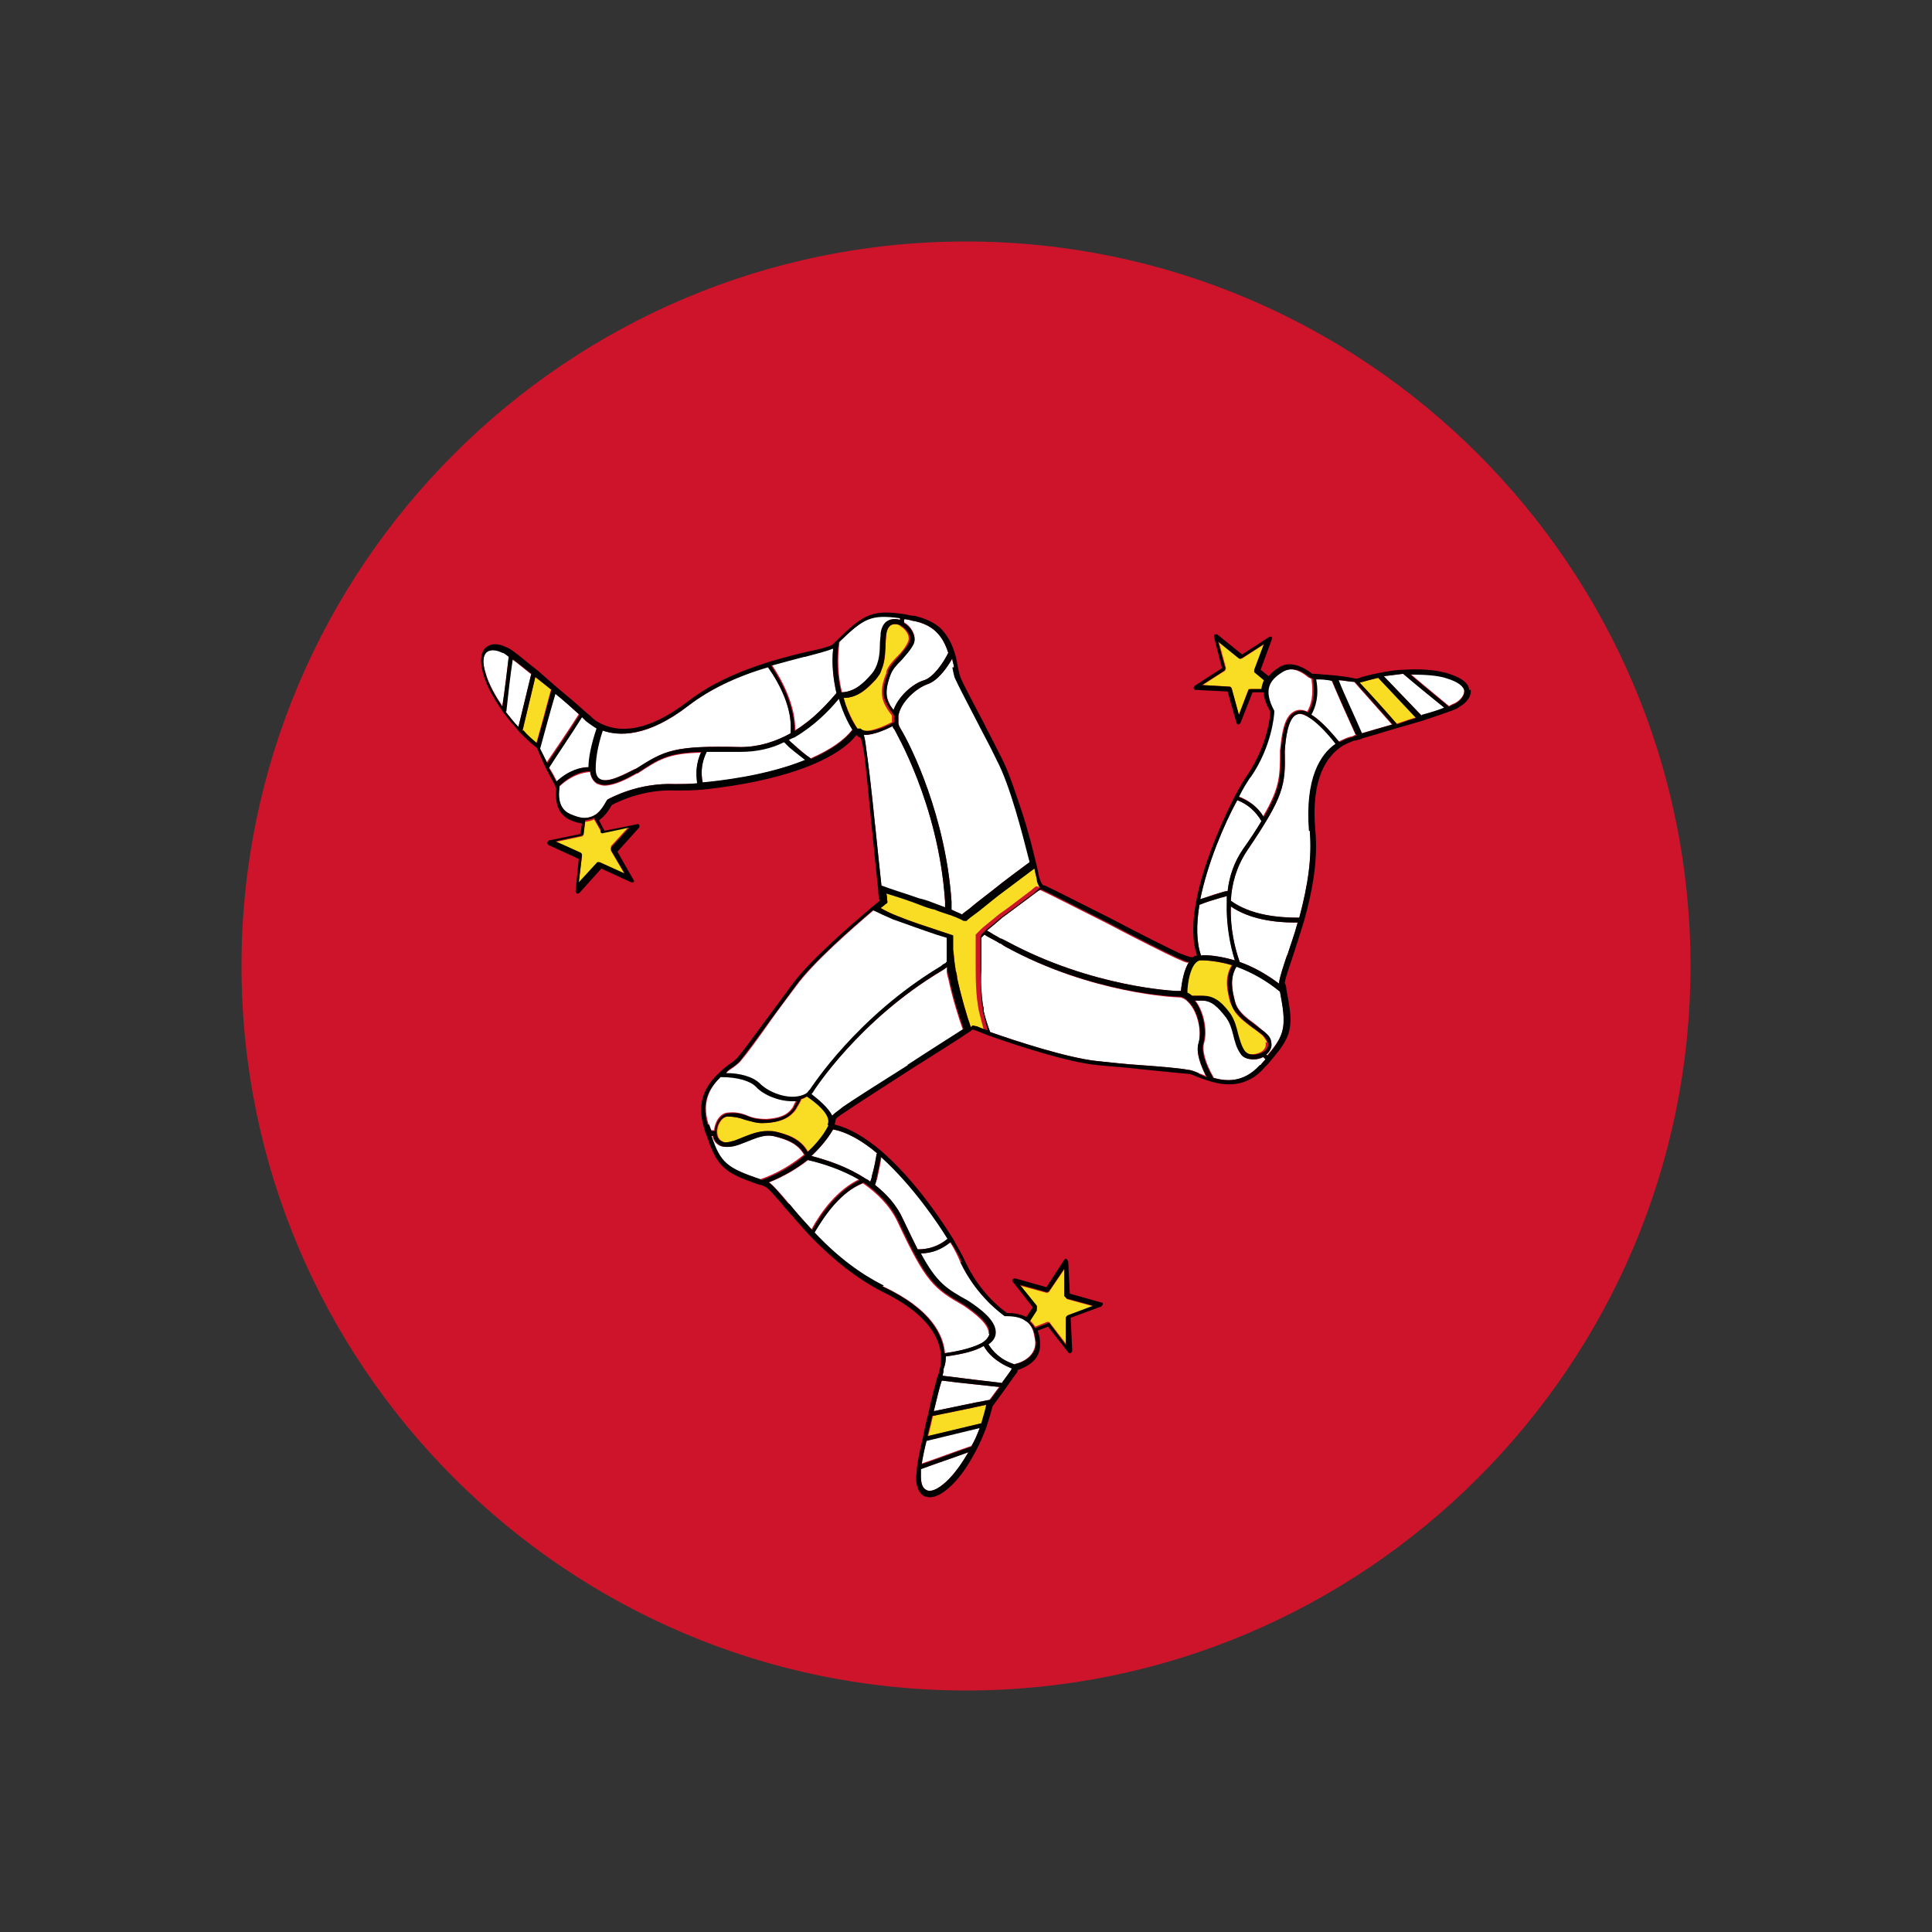<?xml version="1.0" encoding="UTF-8"?>
<svg id="Layer_1" data-name="Layer 1" xmlns="http://www.w3.org/2000/svg" viewBox="0 0 24 24">
  <rect x="0" y="0" width="24" height="24" fill="#333333" stroke="none"/>
  <defs>
    <style>
      .cls-1 {
        fill: #000;
      }

      .cls-1, .cls-2, .cls-3, .cls-4, .cls-5 {
        stroke-width: 0px;
      }

      .cls-2 {
        fill: none;
      }

      .cls-3 {
        fill: #f9dd25;
      }

      .cls-4 {
        fill: #fff;
      }

      .cls-5 {
        fill: #ce142a;
      }
    </style>
  </defs>
  <rect class="cls-2" width="24" height="24"/>
  <g>
    <path class="cls-1" d="M16.71,7.34c2.92,2.92,3.18,7.42.57,10.03-2.61,2.61-7.11,2.35-10.03-.57-2.92-2.92-3.18-7.42-.57-10.03,2.61-2.61,7.11-2.36,10.03.57Z"/>
    <g>
      <path class="cls-5" d="M21,12c0,4.96-4.04,9-9,9S3,16.96,3,12,7.04,3,12,3s9,4.04,9,9Z"/>
      <g>
        <path class="cls-4" d="M18.19,8.58c0,.05-.04.11-.11.15-.02.01-.05.02-.08.04-.13-.11-.33-.27-.48-.4.18,0,.35.01.46.05.13.04.21.1.21.16Z"/>
        <path class="cls-4" d="M17.94,8.8c-.07.03-.17.06-.28.09l-.47-.49c.08-.01.16-.02.24-.03.15.12.36.3.51.42Z"/>
        <path class="cls-4" d="M17.29,9c-.14.04-.28.08-.38.11-.09-.21-.22-.48-.29-.66.07,0,.13.02.2.02.15.17.33.37.47.53Z"/>
        <path class="cls-4" d="M16.86,9.13h-.03s-.03.02-.05.02c-.05.01-.1.04-.15.06-.14-.17-.25-.28-.35-.34.05-.09.1-.23.06-.44.05,0,.12.01.2.02.07.17.2.46.3.68Z"/>
        <path class="cls-4" d="M15.34,11.93c-.21-.06-.36-.07-.42-.06-.06-.17-.06-.39-.02-.63.07-.03.17-.06.27-.09h0s0,0,0,0c.02,0,.05-.01.07-.02,0,.03,0,.05,0,.08,0,0,0,0,0,0-.01.27.05.54.1.72Z"/>
        <path class="cls-4" d="M16.24,8.84c-.06-.03-.12-.03-.17,0-.13.07-.15.31-.17.48h0c0,.32,0,.46-.21.82-.07-.12-.18-.2-.31-.25.05-.1.1-.18.14-.24.26-.38.29-.77.29-.81,0,0,0-.01,0-.01-.14-.26-.06-.38.1-.48.17-.11.34.07.35.07s.01,0,.02.01h.01c.03.2,0,.33-.06.42Z"/>
        <path class="cls-4" d="M15.67,10.2c-.06.1-.13.21-.23.35-.11.16-.17.34-.19.52-.03,0-.06.01-.09.02t0,0c-.09.02-.18.06-.25.08.09-.44.29-.92.46-1.23.13.05.23.14.3.26Z"/>
        <path class="cls-4" d="M16.27,10.32c.03.32-.02.67-.13,1.08-.26,0-.6-.03-.85-.21.01-.21.07-.43.2-.62.46-.68.48-.81.47-1.24h0c.01-.16.04-.4.14-.45.04-.02.08-.01.14.02.09.05.21.16.36.34-.19.13-.38.43-.33,1.08Z"/>
        <path class="cls-4" d="M15.99,11.86c-.05.15-.09.27-.1.34h0s0,.02,0,.02c-.16-.12-.32-.21-.49-.27-.06-.17-.12-.42-.11-.69.23.16.55.2.79.2h.04c-.04.15-.09.29-.13.41Z"/>
        <path class="cls-4" d="M15.75,13.12l-.02-.02c.05-.04.07-.1.06-.16-.01-.04-.04-.08-.08-.12-.04-.03-.08-.07-.12-.1-.11-.08-.22-.16-.25-.29-.03-.12-.07-.28.02-.43h0c.19.07.37.17.54.31.08.42.08.53-.16.8Z"/>
        <path class="cls-4" d="M15.72,13.16s-.04.04-.06.07c-.21.23-.43.2-.58.16-.11-.19-.15-.35-.12-.44.04-.14,0-.38-.11-.52.03,0,.06,0,.09,0,.13,0,.21.08.3.21.05.07.06.14.09.22.02.08.04.16.09.23.03.05.09.07.16.07.04,0,.08-.01.12-.03l.03.03Z"/>
        <path class="cls-4" d="M12.03,18.04c-.07.12-.17.27-.28.37-.1.09-.19.13-.24.1-.05-.02-.07-.09-.07-.17,0-.02,0-.05,0-.09.16-.06.4-.14.59-.21Z"/>
        <path class="cls-4" d="M12.17,17.74c-.03.08-.06.15-.1.22-.18.06-.44.16-.62.22.01-.07.03-.17.06-.29l.66-.16Z"/>
        <path class="cls-4" d="M12.41,17.23c-.04.05-.08.11-.12.16-.22.04-.49.1-.69.14.04-.16.07-.3.1-.38.23.03.53.06.72.08Z"/>
        <path class="cls-4" d="M12.57,17.01s-.07.09-.12.17c-.18-.02-.5-.06-.74-.09,0-.02,0-.03.01-.05v-.03c.02-.05.03-.1.03-.16.22-.03.37-.07.47-.13.05.09.15.2.35.28Z"/>
        <path class="cls-4" d="M12.86,16.68c0,.2-.23.26-.24.26,0,0-.01,0-.02.01h0c-.19-.06-.28-.17-.33-.25.06-.04.09-.09.09-.15,0-.15-.19-.29-.34-.39h0s0,0,0,0c-.27-.15-.39-.22-.59-.59.14,0,.26-.05.37-.14.06.09.1.18.13.25.2.42.51.64.55.66,0,0,.01,0,.01,0,.11,0,.19.02.24.06.04.02.07.06.09.1.02.04.03.1.04.17Z"/>
        <path class="cls-4" d="M11.77,15.39c-.11.09-.23.13-.37.13-.05-.1-.11-.22-.18-.37-.08-.18-.21-.32-.35-.43,0-.03.02-.05.03-.09h0c.02-.09.04-.19.05-.26.4.35.72.84.83,1.02Z"/>
        <path class="cls-4" d="M12.3,16.56s-.03.08-.09.12c-.09.05-.25.1-.47.13-.02-.23-.17-.55-.77-.83-.28-.14-.57-.35-.86-.66.13-.22.33-.51.61-.62.17.12.33.27.43.48.35.75.45.83.82,1.04h0c.13.09.32.23.31.35Z"/>
        <path class="cls-4" d="M10.67,14.65c-.27.13-.47.4-.59.62-.11-.12-.2-.22-.28-.32-.1-.12-.19-.22-.24-.26,0,0,0,0,0,0,0,0-.01,0-.01,0,.18-.07.35-.17.49-.28.18.04.43.12.65.25Z"/>
        <path class="cls-4" d="M10.89,14.33c-.01.07-.03.18-.06.28,0,0,0,0,0,0,0,.02-.01.05-.02.07-.02-.02-.04-.03-.06-.04,0,0,0,0,0,0-.23-.15-.48-.23-.67-.28.16-.15.24-.28.27-.33.16.03.35.13.55.3Z"/>
        <path class="cls-4" d="M9.99,14.34h0c-.16.13-.34.24-.55.31-.41-.14-.5-.2-.61-.54h.02c.01.06.05.11.11.13.04.01.09.01.14,0,.05-.01.1-.03.15-.05.12-.05.25-.11.38-.07.12.03.28.08.36.23Z"/>
        <path class="cls-4" d="M9.89,13.67s-.03.05-.04.08c-.07.11-.18.14-.33.15-.08,0-.16-.01-.23-.04s-.15-.05-.24-.04c-.1,0-.17.11-.18.22h-.04s-.02-.05-.03-.08c-.09-.3.04-.47.16-.59.22,0,.37.05.44.12.09.1.28.18.45.18.02,0,.04,0,.06,0Z"/>
        <path class="cls-4" d="M14.77,11.95c-.06.09-.09.25-.1.36-.02,0-.03,0-.05,0-.01,0-1.05-.04-2.12-.62-.02-.01-.04-.02-.06-.03h-.01s-.03-.02-.05-.03c-.04-.02-.08-.05-.12-.07.05-.04.11-.09.19-.16.08-.06.19-.14.31-.23.03-.02.05-.04.08-.06.03-.02.05-.04.07-.05.01,0,.02,0,.02,0,.09.04.46.23.82.41.36.19.74.38.85.43.09.04.13.06.16.06Z"/>
        <path class="cls-4" d="M14.99,13.37s-.07-.03-.1-.04c-.05-.02-.1-.04-.13-.04-.1-.02-.33-.04-.61-.06-.16-.01-.34-.03-.53-.05-.36-.04-.98-.24-1.32-.36-.03-.08-.06-.17-.08-.26,0-.02,0-.05-.01-.07-.02-.15-.03-.3-.02-.45v-.07h0v-.17s0-.1,0-.15c0,0,.01-.02.04-.04.04.03.09.05.14.08.02,0,.03.02.05.03h.01s.04.03.06.04c1.07.59,2.13.63,2.14.63.02,0,.04,0,.06.01,0,0,0,0,0,0,.03.01.05.03.07.05h0c.12.12.17.37.13.51-.04.12.03.29.1.43Z"/>
        <path class="cls-4" d="M11.98,12.79c-.14.09-.41.26-.7.45-.35.22-.71.45-.81.52-.08.05-.12.08-.14.11-.05-.1-.17-.2-.26-.27.01-.01.02-.02.03-.04,0,0,.56-.88,1.6-1.5.02-.01.04-.03.06-.04,0,.01,0,.03,0,.04,0,.03.01.07.02.1.05.24.13.49.18.63Z"/>
        <path class="cls-4" d="M11.75,11.28c-.05-.02-.11-.04-.17-.06-.05-.02-.1-.04-.16-.05t0,0c-.17-.06-.34-.11-.47-.16-.02-.18-.05-.47-.08-.76-.04-.41-.09-.82-.11-.95-.01-.09-.02-.14-.03-.17h.01c.11,0,.25-.06.35-.11,0,.02.01.03.02.04,0,.01.55.92.63,2.14,0,0,0,.01,0,.02v.03s0,.02,0,.02Z"/>
        <path class="cls-4" d="M12.79,10.71c-.12.09-.3.22-.46.35-.13.1-.22.17-.29.23-.04.03-.07.05-.09.07,0,0,0,0,0,0-.03-.01-.07-.03-.13-.06,0-.02,0-.03,0-.05,0-.01,0-.02,0-.03v-.02c-.07-1.04-.49-1.91-.64-2.16-.01-.02-.02-.04-.02-.06,0-.03,0-.06,0-.09h0c.03-.17.22-.34.36-.39.12-.04.23-.18.31-.32,0,.04.02.07.02.11.01.05.02.1.03.13.04.09.15.3.28.55.07.14.16.3.24.46.17.32.32.93.41,1.27Z"/>
        <path class="cls-4" d="M11.78,8.11c-.06.12-.18.3-.3.34-.14.04-.32.2-.38.37-.02-.03-.04-.05-.05-.08-.06-.11-.04-.22.01-.36.03-.08.08-.13.14-.19s.11-.12.15-.2c.04-.09-.03-.21-.12-.26v-.04s.07.01.1.02c.31.05.4.25.45.4Z"/>
        <path class="cls-4" d="M11.18,7.68v.02c-.07-.02-.13-.01-.17.03-.03.03-.05.07-.06.13,0,.05-.01.1-.01.15,0,.13-.02.27-.11.37-.08.09-.2.21-.37.22h0c-.05-.2-.06-.41-.03-.63.31-.3.4-.35.76-.3Z"/>
        <path class="cls-4" d="M10.59,9.06c-.1.13-.27.25-.52.36-.06-.04-.14-.11-.22-.18h0s-.04-.03-.05-.05c.02-.01.04-.02.07-.04h0c.24-.14.43-.33.56-.48.06.21.14.34.17.39Z"/>
        <path class="cls-4" d="M10.4,8.6c-.12.14-.29.33-.52.47,0-.3-.15-.6-.29-.81.15-.05.29-.08.41-.11.15-.04.27-.07.34-.1,0,0,0,0,0,0h.01c-.02.19,0,.37.04.55Z"/>
        <path class="cls-4" d="M10.01,9.44c-.49.2-1.08.27-1.28.28-.03-.14-.01-.27.05-.39.12,0,.25,0,.41,0,.2,0,.38-.04.55-.12.02.02.04.04.06.06t0,0c.07.06.14.12.2.16Z"/>
        <path class="cls-4" d="M9.82,9.11c-.18.1-.39.17-.62.17-.83-.02-.94.04-1.3.27h-.01c-.14.07-.34.18-.44.13-.04-.02-.06-.06-.06-.13,0-.11.02-.27.09-.48.21.08.57.09,1.08-.31.25-.19.57-.35.98-.48.14.21.31.52.28.82Z"/>
        <path class="cls-4" d="M8.67,9.73c-.11.01-.21.01-.28.01-.46-.02-.8.17-.84.19,0,0,0,0-.01.01-.05.09-.1.16-.16.19h0c-.08.05-.17.04-.3-.01-.18-.08-.13-.32-.13-.33,0,0,0-.01,0-.02,0,0,0,0,0,0,.15-.14.28-.17.38-.18.01.07.04.12.09.15.03.01.06.02.09.02.12,0,.28-.08.4-.15h.01s0,0,0,0c.26-.17.37-.25.79-.26-.06.13-.07.26-.04.39Z"/>
        <path class="cls-4" d="M7.42,9.05c-.07.21-.1.37-.1.48-.1,0-.25.04-.4.18-.02-.04-.05-.1-.1-.18.1-.16.28-.42.41-.63.01.01.02.02.03.03l.02.02s.08.06.13.09Z"/>
        <path class="cls-4" d="M7.19,8.87c-.12.19-.29.44-.4.6-.03-.06-.06-.12-.09-.18.06-.22.13-.48.19-.68.1.08.2.17.3.26Z"/>
        <path class="cls-4" d="M6.6,8.37l-.16.66c-.06-.06-.11-.13-.16-.19.02-.19.06-.46.08-.65.06.04.14.11.23.18Z"/>
        <path class="cls-4" d="M6.32,8.15c-.02.17-.05.43-.08.62-.08-.12-.17-.27-.21-.42-.04-.13-.03-.22.02-.26.04-.03.11-.03.19.01.02,0,.04.02.08.05Z"/>
        <path class="cls-3" d="M10.3,13.98h0s-.07.16-.26.33c-.09-.17-.27-.22-.39-.25-.04-.01-.07-.01-.11-.01-.11,0-.21.04-.31.08-.05.02-.09.04-.14.05-.04.01-.08.02-.11,0-.06-.02-.07-.09-.07-.12,0-.08.05-.18.13-.19.08,0,.15.02.22.04.08.02.16.05.25.04,0,0,.01,0,.02,0,.13-.01.27-.04.36-.17.02-.04.05-.08.07-.13.03,0,.05-.02.07-.03.09.06.32.24.26.35Z"/>
        <path class="cls-3" d="M13.24,16.35v.34s-.2-.26-.2-.26c0-.01-.02-.01-.03-.01l-.15.06s-.04-.06-.07-.08l.09-.14s0-.02,0-.03l-.21-.26.33.09s.02,0,.03-.01l.19-.28.02.34s0,.02.02.03l.33.09-.32.12s-.02.02-.02.03Z"/>
        <path class="cls-3" d="M12.26,17.45c-.01.07-.04.15-.06.23l-.67.16c.02-.08.04-.16.06-.25.19-.04.45-.09.67-.14Z"/>
        <path class="cls-3" d="M6.84,8.58c-.05.19-.12.45-.18.66-.06-.04-.12-.1-.17-.16l.16-.67c.06.05.13.1.2.16Z"/>
        <path class="cls-3" d="M7.59,10.57l.17.29-.31-.14s-.02,0-.03,0l-.23.25.04-.34s0-.02-.02-.03l-.31-.14.33-.07s.02-.01.02-.02l.02-.16s.07-.01.11-.03l.08.14s.02.02.03.01l.33-.07-.23.25s0,.02,0,.03Z"/>
        <path class="cls-3" d="M11.19,7.77s-.09-.04-.14.01c-.02.02-.03.05-.04.1,0,.05-.01.1-.01.15,0,.1-.01.2-.05.29-.02.04-.04.08-.07.12-.08.09-.21.23-.4.23.07.24.17.37.17.38,0,0,0,0,0,0h0c.06.06.22.03.43-.08,0-.02,0-.05,0-.08-.03-.04-.06-.08-.08-.12-.08-.14-.04-.29.01-.41,0,0,0-.01,0-.02.03-.08.09-.14.14-.19s.1-.11.13-.18c.03-.07-.03-.16-.11-.2Z"/>
        <path class="cls-3" d="M17.6,8.91c-.08.02-.16.05-.25.08-.13-.15-.31-.35-.46-.51.07-.02.15-.04.23-.06l.48.49Z"/>
        <path class="cls-3" d="M15.73,8.45s-.03.07-.03.11h-.16s-.02,0-.03,0l-.12.32-.09-.33s-.01-.02-.02-.02l-.34-.02.28-.18s.01-.02.01-.03l-.09-.33.26.21s.02,0,.03,0l.28-.18-.12.32s0,.02,0,.03l.12.1Z"/>
        <path class="cls-3" d="M15.74,12.95s-.03-.06-.06-.09c-.04-.03-.07-.06-.12-.09-.08-.06-.16-.12-.22-.2-.02-.04-.04-.08-.06-.12-.03-.12-.08-.3.02-.46-.24-.07-.41-.06-.41-.06s0,0-.01,0c-.12.03-.16.29-.16.4.02.01.04.03.06.04.05,0,.1,0,.14,0,.16,0,.26.12.34.23.05.07.07.16.09.24.02.07.04.15.08.21.04.06.15.06.23.02.02-.01.08-.05.06-.12Z"/>
        <path class="cls-3" d="M12.87,11.01s-.04.03-.06.05c-.03.02-.05.04-.08.06-.12.09-.22.17-.31.23-.1.08-.17.14-.22.18-.06.06-.07.07-.08.08,0,0,0,0,0,.01,0,.05,0,.11,0,.16v.17c0,.2,0,.41.04.61.02.08.04.16.06.23-.06-.02-.11-.04-.13-.05t0,0h0s0,0,0,0c0,0,0,0,0,0h0s0,0,0,0c0,0,0,0-.01,0h0s0,0,0,0c0,0,0,0,0,0h0s-.01.01-.02.02c-.05-.14-.12-.38-.17-.61,0-.03-.01-.07-.02-.1,0-.03-.01-.06-.01-.08-.01-.06-.01-.12-.02-.17,0-.06,0-.11,0-.16h0s0-.01,0-.02h0s0,0,0,0h0s0,0,0,0c0,0,0,0,0,0s0,0,0,0h0l-.15-.05c-.18-.06-.37-.12-.54-.19-.08-.03-.16-.07-.21-.1.03-.03.06-.05.08-.07,0,0,.01-.02,0-.03h0s0,0,0,0c0-.02,0-.05-.01-.09.13.04.29.09.44.15h0c.05.02.11.04.16.05.07.03.14.05.2.07,0,0,0,0,0,0,.11.04.15.06.16.07,0,0,.01,0,.02,0,0,0,.01,0,.02,0h0s.01-.01.02-.02c.02-.02.05-.04.09-.07.07-.05.16-.13.29-.23.16-.12.32-.24.44-.33.01.06.02.11.03.14s.02.07.04.1Z"/>
        <path class="cls-1" d="M18.25,8.57c0-.06-.06-.14-.25-.2-.18-.06-.41-.06-.56-.05h0c-.1,0-.21.02-.31.04-.1.02-.19.04-.27.07h-.02c-.09-.02-.17-.03-.26-.04-.14-.01-.23-.02-.26-.02h-.02s-.23-.2-.41-.08c-.05.03-.1.07-.13.11l-.1-.08.14-.38s0-.02,0-.03c0,0-.02,0-.03,0l-.34.22-.31-.25s-.02,0-.03,0c-.01,0-.01.02-.01.03l.1.39-.34.22s-.02.02-.01.03c0,.01.01.02.02.02l.4.02.11.39s.01.02.02.02h0s.02,0,.03-.02l.15-.38h.14c0,.08.03.15.08.24,0,.07-.04.42-.28.78-.05.07-.1.16-.16.27-.07.14-.69,1.34-.47,1.98-.02,0-.04.01-.05.02-.02,0-.02.01-.17-.05-.11-.05-.49-.24-.85-.43-.38-.19-.73-.37-.82-.41,0,0-.02,0-.03-.01-.02-.03-.03-.06-.04-.09-.01-.04-.02-.11-.04-.18-.04-.17-.1-.41-.18-.65s-.16-.48-.24-.64-.17-.33-.24-.47c-.13-.25-.24-.45-.28-.55-.01-.03-.02-.07-.03-.12-.01-.05-.02-.12-.04-.18-.04-.13-.1-.23-.18-.31-.08-.07-.19-.12-.32-.15-.04,0-.08-.01-.12-.02-.41-.06-.51,0-.84.32l-.06.06c-.06.03-.18.06-.33.09-.13.03-.28.07-.45.12h0c-.42.13-.75.29-1.01.49-.52.4-.86.38-1.06.29-.05-.02-.1-.05-.14-.09l-.02-.02s-.04-.03-.06-.05c-.11-.1-.24-.21-.35-.3-.09-.08-.17-.15-.24-.21h0c-.13-.1-.22-.18-.29-.23-.04-.03-.07-.05-.1-.06-.1-.05-.19-.05-.25,0-.05.04-.09.13-.04.32.05.19.17.37.26.5,0,0,0,0,0,0,.06.08.13.16.2.24.07.07.14.14.21.19h0c.04.09.07.17.11.25.06.12.11.2.12.23,0,0,0,.01.01.02,0,.05-.04.29.16.39.06.03.11.04.16.05l-.02.13-.39.08s-.02.01-.02.03c0,.01,0,.02.02.03l.37.17-.04.4s0,.02.02.03c0,0,0,0,.01,0,0,0,.01,0,.02-.01l.27-.3.37.17s.02,0,.03,0c.01-.01.01-.02,0-.03l-.2-.35.27-.3s.01-.02,0-.03c0-.01-.02-.02-.03-.01l-.4.08-.07-.13c.06-.04.11-.1.16-.19.06-.03.38-.2.8-.18.08,0,.19,0,.32-.01.19-.02.84-.09,1.37-.31.26-.11.44-.23.55-.37.02.02.03.03.04.03.02.01.02.02.05.17.02.12.06.54.1.95.03.3.06.6.08.78,0,.06.01.11.02.13-.03.02-.06.05-.1.08-.27.23-.77.66-.99.96-.11.15-.22.3-.31.42-.17.23-.3.41-.37.49-.02.02-.05.05-.1.08-.04.03-.09.07-.14.12-.2.19-.25.4-.18.65.01.04.02.08.04.12.13.39.22.46.66.61h.02s.04.02.06.03c.05.04.13.13.23.25.09.1.19.22.31.35.31.32.6.54.89.69.6.29.73.6.74.81,0,.05,0,.11-.02.17v.02s-.02.05-.03.08c-.02.08-.07.25-.11.45-.03.11-.05.21-.07.31-.04.16-.06.28-.07.36,0,.05-.01.09-.01.12,0,.11.04.2.11.23.01,0,.03.01.06.01.06,0,.14-.03.24-.12.15-.13.26-.32.33-.45.05-.09.09-.19.13-.29.03-.09.06-.19.08-.27h0c.05-.07.11-.15.16-.22.07-.1.12-.17.15-.21v-.02c.06-.02.29-.1.28-.32,0-.07-.01-.12-.03-.17l.13-.05.25.32s.01.01.02.01c0,0,0,0,.01,0,0,0,.02-.02.02-.03l-.02-.41.38-.14s.02-.02.02-.03,0-.02-.02-.02l-.39-.11-.02-.4s-.01-.02-.02-.03-.02,0-.03.01l-.22.34-.39-.11s-.02,0-.03.01c0,.01,0,.02,0,.03l.25.32-.08.12c-.06-.03-.14-.05-.24-.05-.06-.04-.34-.25-.52-.64-.03-.07-.09-.17-.15-.28-.1-.16-.45-.71-.89-1.09-.21-.18-.41-.29-.58-.33,0-.02.01-.04.01-.05,0-.02,0-.03.14-.12.1-.07.46-.3.8-.52.3-.19.59-.37.72-.46.02-.01.03-.02.04-.03.02,0,.09.03.19.07.34.12.97.33,1.35.37.19.02.37.03.53.05.28.03.51.05.61.06.03,0,.07.02.12.04.05.02.11.04.18.06h0c.07.02.14.03.21.03.17,0,.32-.07.44-.21.03-.03.06-.06.08-.09.27-.31.28-.42.19-.88,0-.03-.01-.06-.02-.08.01-.07.05-.18.1-.33.04-.12.09-.28.14-.44.12-.43.17-.79.14-1.12-.06-.66.15-.93.33-1.05.05-.03.1-.05.15-.07.01,0,.03,0,.05-.01.02,0,.04-.01.06-.02.11-.03.27-.08.44-.13.11-.03.21-.06.31-.09.15-.05.27-.09.35-.12.05-.02.08-.03.1-.05.09-.05.15-.13.14-.21ZM15.7,8.56h-.16s-.02,0-.03.01l-.12.31-.09-.33s-.01-.02-.03-.02l-.34-.02.28-.18s.01-.02.01-.03l-.09-.33.26.21s.02.01.03,0l.28-.18-.12.32s0,.02,0,.03l.12.1s-.03.07-.03.11ZM15.54,9.65c.26-.38.29-.77.29-.81,0,0,0-.01,0-.01-.14-.26-.06-.38.1-.48.17-.11.34.07.35.07,0,0,.01,0,.02.01h.01c.03.2,0,.33-.06.42-.06-.03-.12-.03-.17,0-.13.07-.15.31-.17.48h0c0,.32,0,.46-.21.82-.07-.12-.18-.2-.31-.25.05-.1.1-.18.14-.24ZM15.37,9.94c.13.05.23.14.3.26-.06.1-.13.21-.23.35-.11.16-.17.34-.19.52-.03,0-.06.01-.09.02h0c-.09.03-.18.06-.25.08.09-.44.29-.92.46-1.23ZM14.9,11.24c.07-.03.17-.06.27-.09,0,0,0,0,0,0h0s.04-.01.07-.02c0,.02,0,.05,0,.08,0,0,0,0,0,0-.01.27.04.54.1.72-.21-.06-.36-.07-.42-.06-.06-.17-.06-.39-.02-.63ZM14.89,11.93s0,0,.01,0,.17-.01.41.06c-.1.17-.05.34-.02.46.01.05.03.09.06.12.06.08.14.14.22.2.04.03.08.06.12.09.03.03.05.06.06.09.02.07-.04.11-.06.12-.07.04-.18.05-.23-.02-.04-.06-.06-.14-.08-.21-.02-.08-.04-.16-.09-.24-.08-.11-.18-.23-.34-.23-.04,0-.09,0-.14,0-.02-.02-.04-.03-.06-.04,0-.11.04-.38.16-.4ZM12.92,11.05s.02,0,.02,0c.09.04.46.23.82.41.36.19.74.38.85.43.09.04.13.06.16.06-.06.09-.09.25-.1.36-.02,0-.03,0-.05,0-.01,0-1.05-.04-2.12-.62-.02-.01-.04-.02-.06-.03h-.01s-.03-.02-.05-.03c-.04-.02-.08-.05-.12-.07.05-.04.11-.09.19-.16.08-.06.19-.14.31-.23.03-.02.05-.04.08-.06.03-.02.05-.04.07-.05ZM11.83,8.29c.01.05.02.1.03.13.04.09.15.3.28.55.07.14.16.3.24.47.17.32.32.92.41,1.27-.12.09-.3.22-.46.35-.13.1-.22.17-.29.23-.04.03-.07.05-.09.07,0,0,0,0,0,0-.03-.02-.07-.03-.13-.06,0-.02,0-.03,0-.05,0-.01,0-.02,0-.03v-.02c-.07-1.04-.49-1.92-.64-2.16-.01-.02-.02-.04-.02-.06,0-.03,0-.06,0-.09h0c.03-.17.22-.34.36-.39.12-.04.23-.18.31-.32,0,.04.02.07.02.11ZM11.24,7.69s.06.01.09.02c.31.05.4.25.45.4-.06.12-.18.3-.3.34-.14.04-.32.2-.38.37-.02-.03-.04-.05-.05-.07-.06-.11-.04-.22.01-.36.03-.08.08-.13.14-.19.05-.06.11-.12.15-.2.04-.09-.03-.21-.12-.26v-.04ZM10.42,7.98c.31-.3.4-.35.76-.3v.02c-.07-.02-.13-.01-.18.03-.03.03-.05.07-.06.13,0,.05-.01.1-.01.15,0,.13-.02.27-.11.37-.08.09-.2.22-.37.22h0c-.05-.2-.06-.41-.03-.63ZM10,8.16c.15-.04.27-.07.34-.1,0,0,0,0,0,0h.01c-.02.19,0,.37.04.55-.12.14-.29.33-.52.47,0-.3-.15-.6-.29-.81.15-.04.29-.08.41-.11ZM7.47,9.07c.21.08.57.09,1.09-.31.25-.19.57-.35.98-.47.15.21.31.52.28.82-.18.1-.39.17-.62.17-.83-.02-.94.04-1.3.27h0c-.14.07-.34.18-.44.13-.04-.02-.06-.06-.06-.13,0-.11.02-.27.09-.48ZM6.03,8.36c-.04-.13-.03-.22.02-.26.04-.03.11-.03.19.01.02,0,.04.02.08.05-.02.17-.05.42-.08.62-.08-.12-.17-.27-.21-.42ZM6.29,8.84c.02-.19.05-.46.08-.65.06.04.14.11.23.18l-.16.66c-.06-.06-.11-.13-.16-.19ZM6.49,9.08l.16-.67c.06.05.13.1.2.16-.05.19-.12.45-.18.66-.05-.04-.12-.1-.17-.16ZM6.71,9.3c.06-.22.13-.48.19-.68.1.08.2.17.3.26-.12.19-.29.44-.4.6-.03-.06-.06-.12-.09-.18ZM6.82,9.54c.1-.16.28-.42.41-.63.01.01.02.02.03.03l.02.02s.08.06.13.09c-.07.21-.1.37-.1.48-.1,0-.25.04-.4.18-.02-.04-.05-.1-.1-.18ZM7.46,10.34s.02.02.03.01l.33-.07-.23.25s0,.02,0,.03l.17.29-.31-.14s-.02,0-.03,0l-.23.25.04-.34s0-.02-.02-.03l-.31-.14.33-.07s.02-.01.02-.03l.02-.16s.07-.01.11-.03l.08.14ZM8.67,9.73c-.11.01-.21.01-.28.01-.46-.02-.8.17-.84.19,0,0,0,0-.01.01-.05.09-.1.16-.16.19-.04.02-.08.03-.12.03-.05,0-.11-.02-.18-.05-.18-.08-.13-.32-.13-.33,0,0,0-.01,0-.02,0,0,0,0,0,0,.15-.14.28-.18.38-.18.01.07.04.12.09.15.03.01.06.02.09.02.12,0,.28-.08.4-.15h.01s0,0,0,0c.26-.17.37-.25.79-.26-.06.13-.07.26-.05.39ZM8.73,9.73c-.03-.14-.01-.27.05-.39.12,0,.25,0,.42,0,.2,0,.38-.04.54-.12.02.02.04.04.06.06h0c.07.06.15.12.2.16-.49.2-1.08.26-1.28.28ZM10.07,9.42c-.06-.04-.15-.11-.22-.18h0s-.04-.03-.05-.05c.02-.01.04-.02.07-.03t0,0c.24-.14.43-.33.55-.48.06.21.14.34.17.39-.1.13-.27.25-.52.36ZM10.65,9.05h0s0,0,0,0c0,0-.11-.14-.17-.38.19,0,.31-.14.4-.23.03-.04.06-.07.07-.12.04-.09.04-.19.05-.29,0-.05,0-.1.01-.15,0-.04.02-.08.04-.1.05-.05.11-.02.14-.01.07.04.14.13.11.2-.03.07-.08.12-.13.18s-.11.12-.14.19c0,0,0,.01,0,.02-.05.13-.09.27,0,.41.02.04.05.08.08.12,0,.03,0,.05,0,.08-.2.11-.36.14-.42.08ZM10.87,10.25c-.04-.41-.09-.83-.11-.95-.01-.09-.02-.14-.03-.17h.01c.11,0,.25-.06.35-.11,0,.02.01.03.02.04,0,.01.55.92.63,2.14,0,0,0,.01,0,.02v.03s0,.02,0,.02c-.05-.02-.11-.04-.16-.06-.05-.02-.11-.04-.16-.05t0,0c-.17-.06-.34-.11-.47-.16-.02-.18-.05-.47-.08-.76ZM9.1,13.26s.08-.06.1-.09c.06-.08.2-.26.37-.5.1-.13.2-.27.31-.42.21-.29.69-.71.96-.94.06.03.15.07.24.11.17.06.36.13.54.19l.13.04s0,.09,0,.14h0s0,.08.01.12v.04s-.01,0-.01,0h0s-.04.03-.06.04c-1.05.63-1.61,1.51-1.62,1.52-.01.02-.02.03-.04.05-.02.02-.05.03-.08.04-.17.05-.4-.04-.51-.15-.09-.09-.27-.13-.42-.13.03-.03.06-.05.09-.07ZM10.29,13.98h0s-.07.16-.26.33c-.09-.17-.27-.22-.39-.25-.04-.01-.07-.01-.11-.01-.11,0-.21.04-.31.08-.05.02-.09.04-.14.05-.04.01-.08.02-.11,0-.06-.02-.07-.09-.07-.12,0-.08.05-.18.13-.19.08,0,.15.01.22.04.08.02.16.05.25.04,0,0,.01,0,.02,0,.13-.01.27-.04.36-.17.02-.04.05-.08.07-.13.02,0,.05-.02.07-.03.09.06.32.23.26.35ZM8.79,13.97c-.09-.3.04-.47.16-.59.22,0,.37.05.44.12.09.1.28.18.45.18.02,0,.04,0,.06,0-.01.03-.03.05-.04.08-.07.1-.18.14-.33.15-.08,0-.16-.01-.23-.04s-.15-.05-.24-.04c-.1,0-.17.11-.18.22h-.04s-.02-.05-.03-.08ZM9.45,14.65c-.41-.14-.5-.2-.61-.54h.02c.01.06.05.11.11.13.04.01.09.01.14,0,.05-.01.1-.03.15-.05.13-.05.25-.11.38-.07.12.03.28.08.36.23h0c-.15.13-.34.24-.54.31ZM9.79,14.95c-.1-.12-.18-.22-.24-.26,0,0,0,0,0,0,0,0-.01,0-.01,0,.18-.07.35-.17.49-.28.18.04.43.12.65.25-.27.13-.47.4-.59.62-.11-.12-.2-.22-.28-.32ZM10.98,15.97c-.28-.14-.57-.35-.86-.66.13-.22.33-.51.61-.62.17.12.33.27.43.48.35.75.45.83.82,1.04h0c.13.09.32.23.31.35,0,.04-.03.08-.09.12-.09.05-.25.1-.47.13-.02-.23-.17-.55-.77-.83ZM11.75,18.41c-.1.09-.19.13-.24.1-.05-.02-.07-.08-.07-.17,0-.02,0-.05,0-.09.16-.06.4-.14.59-.21-.07.12-.17.27-.28.37ZM12.07,17.97c-.18.06-.44.16-.62.22.01-.07.03-.17.06-.29l.66-.16c-.03.08-.06.15-.1.22ZM12.19,17.68l-.67.16c.02-.08.04-.16.06-.25.19-.04.45-.09.67-.14-.01.07-.04.15-.06.23ZM12.29,17.39c-.22.04-.49.1-.69.14.04-.16.07-.3.1-.38.23.03.53.06.72.08-.04.05-.08.11-.12.16ZM12.45,17.18c-.18-.02-.5-.06-.74-.09,0-.02.01-.03.01-.05v-.03c.02-.05.03-.1.03-.16.22-.03.37-.07.47-.13.05.09.15.2.35.28-.02.04-.07.1-.12.17ZM12.88,16.25s0-.02,0-.03l-.21-.26.33.09s.02,0,.03-.01l.19-.28v.34s.02.02.03.03l.33.09-.32.12s-.02.02-.02.03v.34s-.2-.27-.2-.27c0,0-.02-.01-.03,0l-.15.06s-.04-.06-.07-.08l.09-.14ZM11.93,15.68c.2.42.51.64.55.67,0,0,.01,0,.02,0,.11,0,.19.02.24.06.04.02.07.06.09.1.02.04.03.1.04.17,0,.2-.23.26-.24.26,0,0-.01,0-.02.01h0c-.19-.06-.28-.17-.33-.25.06-.04.09-.09.09-.15,0-.15-.19-.29-.34-.39h0s0,0,0,0c-.27-.15-.39-.22-.59-.59.14,0,.26-.05.37-.14.06.09.11.18.14.25ZM10.94,14.37c.4.36.72.84.83,1.02-.11.09-.23.13-.37.13-.05-.1-.11-.22-.18-.37-.08-.18-.21-.32-.35-.43.01-.03.02-.05.02-.09t0,0c.02-.09.04-.18.05-.25ZM10.89,14.33c-.01.07-.03.18-.06.28,0,0,0,0,0,0,0,.02-.01.04-.02.07-.02-.02-.04-.03-.06-.04,0,0,0,0,0,0-.23-.15-.48-.23-.67-.28.16-.15.24-.28.27-.33.16.03.35.13.55.3ZM11.28,13.23c-.35.22-.71.45-.81.52-.07.06-.11.08-.13.11-.05-.1-.17-.2-.26-.27.01-.01.02-.02.03-.04,0,0,.56-.88,1.6-1.5.02-.01.04-.03.06-.04,0,.01,0,.03,0,.04,0,.03.01.07.02.1.05.24.13.49.18.63-.14.09-.41.26-.7.45ZM12.09,12.74s0,0,0,0h0s0,0,0,0c0,0,0,0,0,0h0s0,0,0,0c0,0,0,0-.01,0,0,0,0,0,0,0,0,0,0,0,0,0h0s-.01.01-.02.02c-.05-.14-.12-.38-.17-.61,0-.03-.01-.07-.02-.1,0-.03-.01-.06-.01-.08-.01-.06-.01-.12-.02-.17,0-.06,0-.11,0-.16h0s0-.01,0-.02h0s0,0,0,0h0s0,0,0,0c0,0,0,0,0,0h0s0,0,0,0l-.15-.05c-.18-.06-.37-.12-.54-.19-.08-.03-.16-.07-.21-.1.03-.02.06-.05.08-.06,0,0,.01-.02,0-.03,0,0,0,0,0,0,0-.02,0-.05-.01-.09.13.04.29.09.44.15h0c.05.02.11.04.16.05.07.03.14.05.2.07h0c.11.04.14.06.16.07,0,0,.01,0,.02,0,0,0,.01,0,.02,0h0s.01-.02.02-.02c.02-.02.05-.04.09-.07.07-.05.16-.13.29-.23.16-.12.32-.24.44-.33.01.06.03.11.03.14s.02.07.04.1c-.02.01-.04.03-.06.05-.02.02-.05.04-.08.06-.12.09-.22.17-.31.23-.1.08-.17.14-.22.18-.06.06-.07.07-.07.08h0v.33c0,.2,0,.41.03.61.02.08.04.16.06.23-.06-.02-.11-.04-.13-.05ZM14.89,13.33c-.05-.02-.1-.04-.13-.04-.1-.02-.33-.04-.61-.06-.16-.01-.34-.03-.53-.05-.36-.04-.98-.24-1.32-.36-.03-.08-.06-.17-.08-.26,0-.02,0-.05-.01-.07-.02-.15-.03-.3-.02-.45v-.24s0-.1,0-.15c0,0,.02-.02.04-.04.04.03.09.05.14.08.02.01.03.02.05.03h.01s.04.03.06.04c1.08.59,2.13.62,2.14.62.02,0,.04,0,.06.01,0,0,0,0,0,0,.03.01.05.03.07.05h0c.13.12.17.37.13.51-.04.12.03.29.1.43-.04-.01-.07-.03-.1-.04ZM15.65,13.23c-.21.23-.43.2-.58.16-.11-.19-.15-.34-.12-.44.04-.14,0-.38-.11-.52.03,0,.06,0,.09,0,.12,0,.2.08.3.21.05.07.07.14.09.22.02.08.04.16.09.23.03.05.09.07.16.07.04,0,.08-.01.12-.03l.03.03s-.04.04-.06.07ZM15.75,13.12l-.02-.02c.05-.04.08-.1.06-.16,0-.04-.03-.08-.08-.12-.04-.03-.08-.06-.12-.09-.11-.08-.22-.16-.25-.29-.03-.12-.07-.28.02-.43h0c.19.07.37.17.54.31.08.42.07.53-.16.8ZM15.99,11.86c-.05.15-.09.27-.1.34,0,0,0,0,0,.01,0,0,0,0,0,.01-.16-.12-.32-.21-.49-.27-.06-.17-.12-.42-.11-.69.23.16.55.2.79.2h.04c-.04.15-.09.28-.13.41ZM16.27,10.32c.03.32-.02.67-.13,1.08-.26,0-.6-.03-.85-.21.01-.21.07-.42.2-.62.46-.68.48-.81.47-1.24h0c.01-.16.04-.4.14-.45.04-.02.08-.02.14.02.09.05.21.16.35.34-.19.13-.38.43-.33,1.08ZM16.84,9.14s-.03.01-.05.02c-.05.01-.1.03-.15.06-.14-.17-.25-.28-.35-.34.05-.09.1-.23.06-.44.05,0,.12,0,.2.02.07.17.2.46.3.68h-.03ZM16.92,9.11c-.09-.21-.22-.48-.29-.66.07,0,.13.02.2.02.15.17.33.37.47.53-.14.04-.28.08-.38.11ZM17.35,8.99c-.13-.15-.31-.35-.46-.51.07-.02.15-.04.23-.06l.47.5c-.07.02-.16.05-.24.08ZM17.66,8.89l-.47-.49c.08-.01.16-.02.24-.03.15.13.36.3.51.42-.07.03-.17.06-.28.09ZM18.08,8.74s-.05.02-.08.04c-.13-.11-.33-.27-.48-.4.18,0,.35.01.46.05.13.04.21.1.21.16,0,.05-.04.11-.11.15Z"/>
        <path class="cls-4" d="M11.76,11.95h-.01s0,.01,0,.01c-.02.01-.04.02-.06.04-1.05.63-1.61,1.51-1.62,1.52-.01.02-.03.03-.04.05-.02.02-.05.03-.08.04-.17.05-.4-.04-.51-.15-.09-.09-.26-.13-.42-.13.03-.03.06-.05.09-.07.04-.03.08-.06.1-.09.07-.08.2-.26.37-.5.09-.13.2-.27.31-.42.21-.29.69-.71.96-.94.06.03.15.07.24.11.17.06.36.13.54.19l.13.04s0,.09,0,.14h0s0,.08,0,.12v.04Z"/>
      </g>
    </g>
  </g>
</svg>